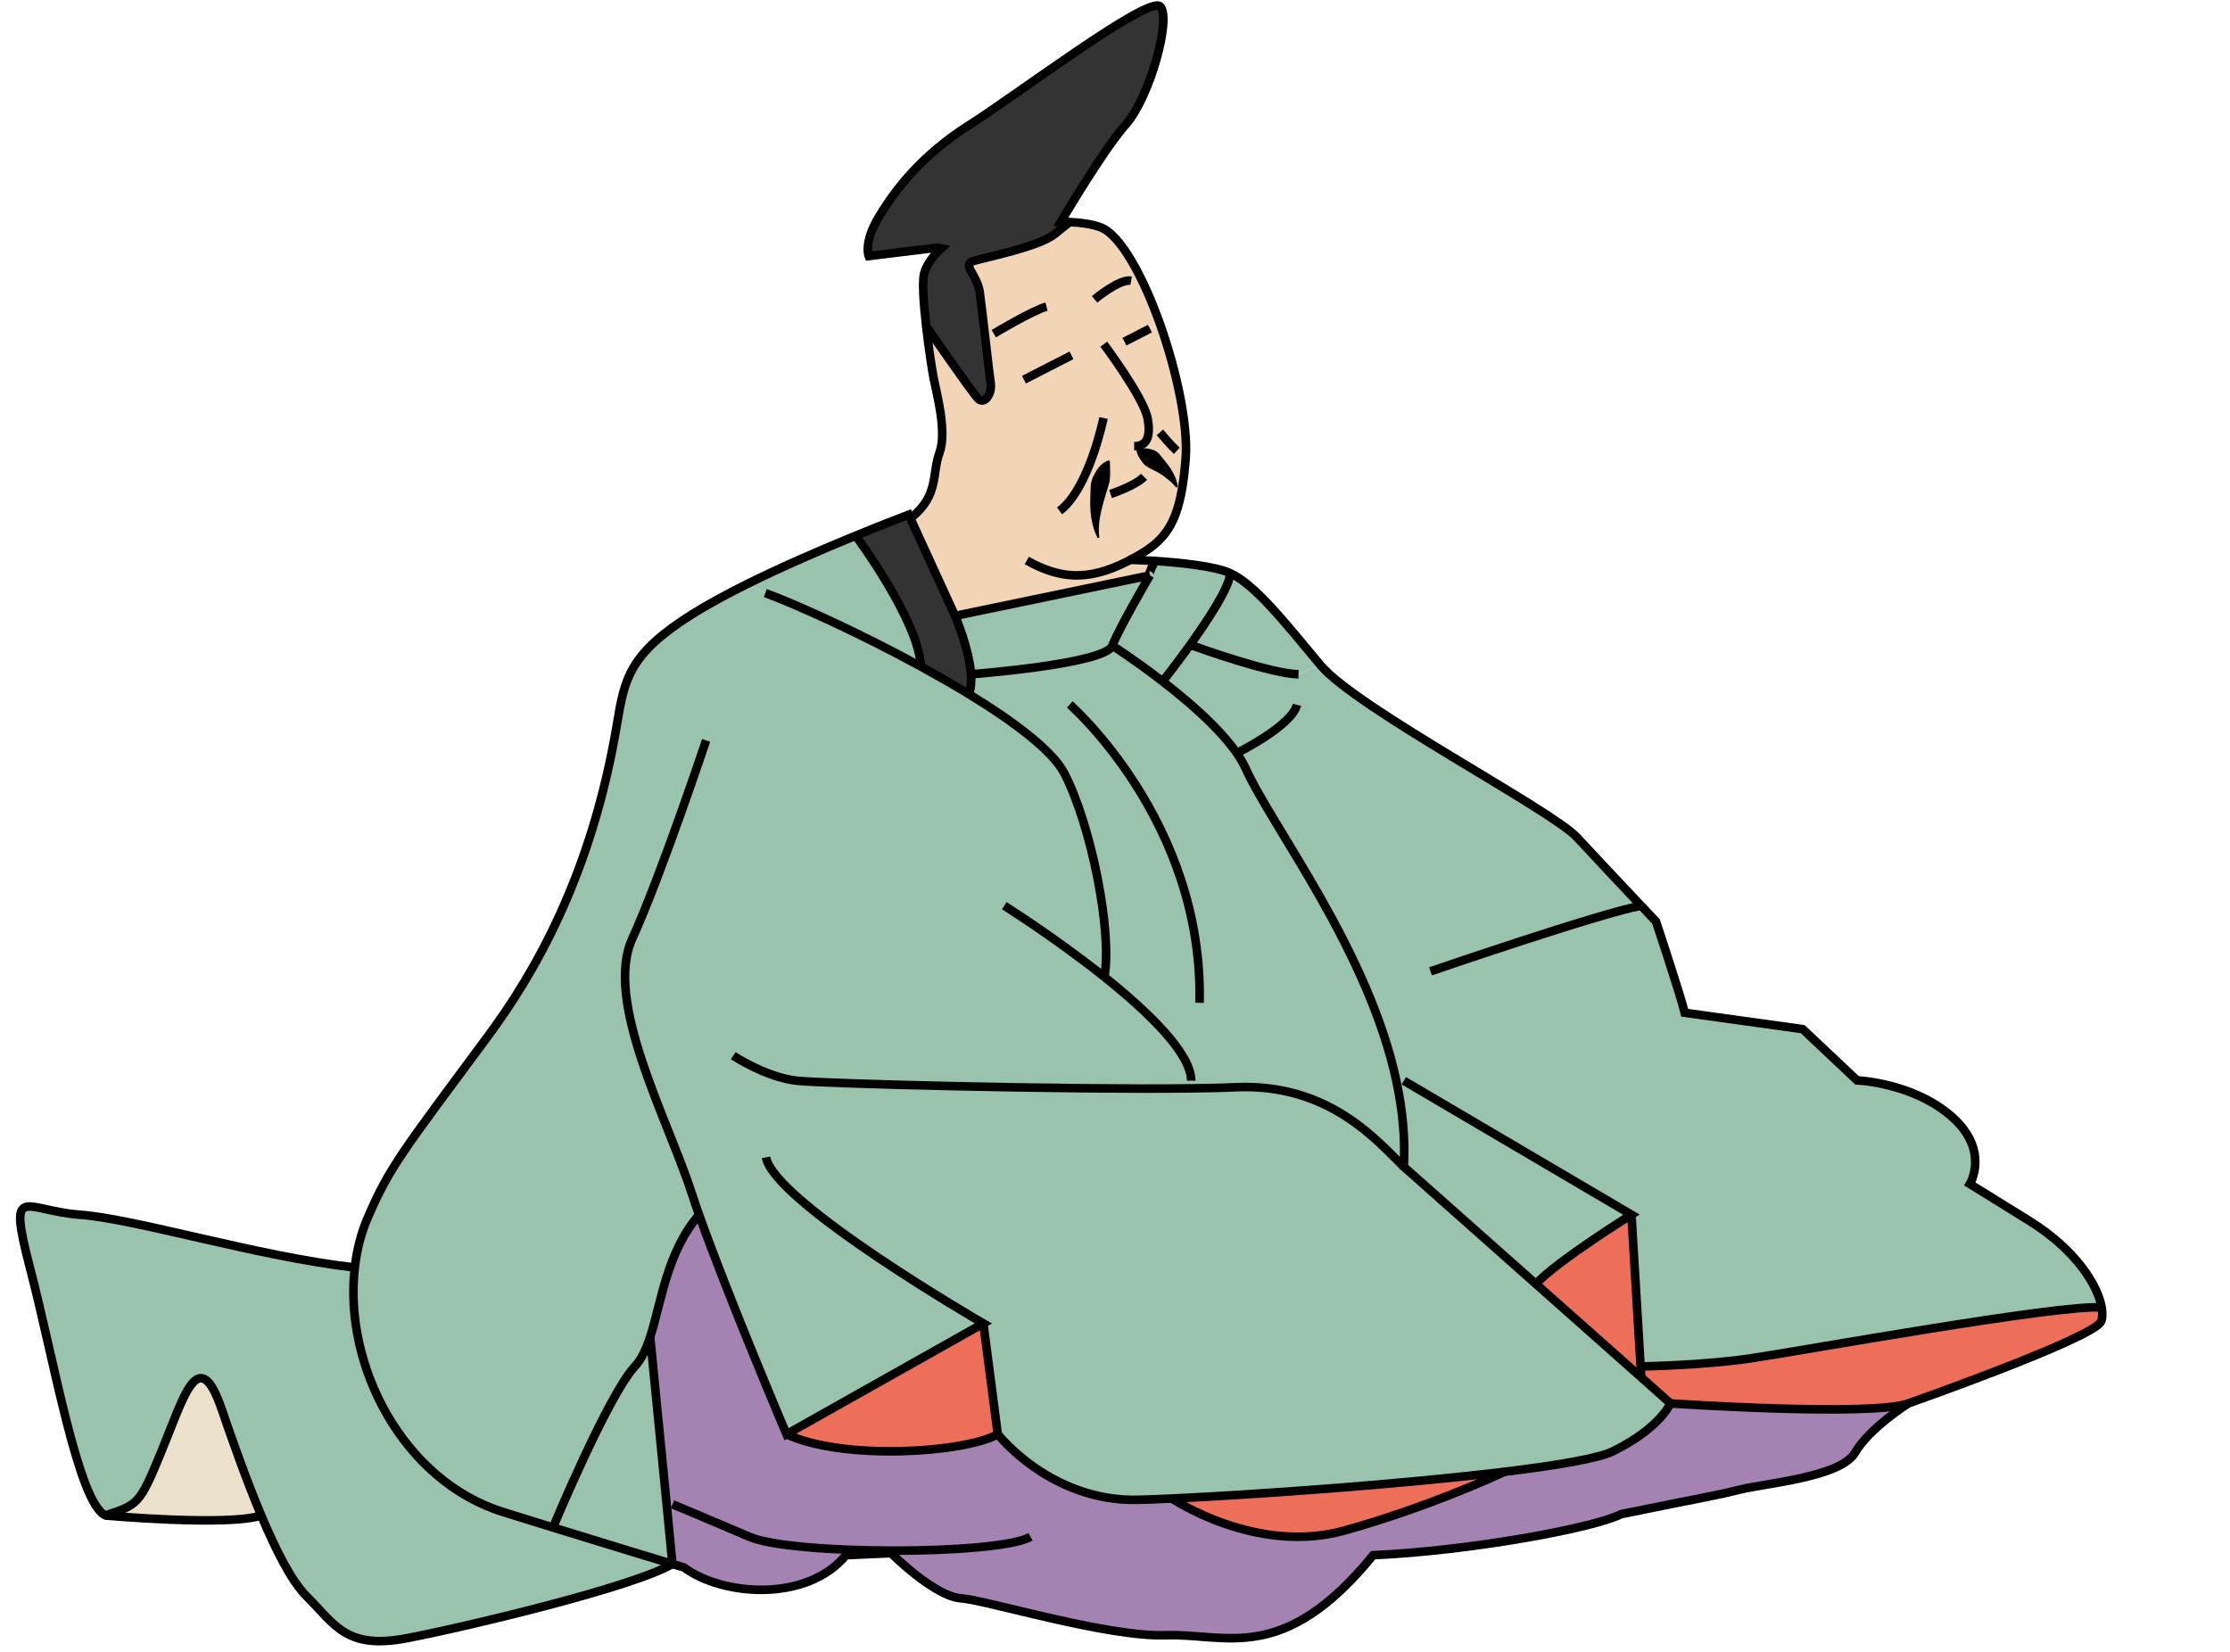 <?xml version="1.0" encoding="utf-8"?>
<!-- Generator: Adobe Illustrator 27.8.1, SVG Export Plug-In . SVG Version: 6.00 Build 0)  -->
<svg version="1.1" id="_レイヤー_1" xmlns="http://www.w3.org/2000/svg" xmlns:xlink="http://www.w3.org/1999/xlink" x="0px"
	 y="0px" viewBox="0 0 260.2 192.78" style="enable-background:new 0 0 260.2 192.78;" xml:space="preserve">
<style type="text/css">
	.st0{fill:#99C3AD;}
	.st1{fill:#A483B2;}
	.st2{fill:#F2D5B7;}
	.st3{fill:#ED6F59;}
	.st4{fill:#333333;}
	.st5{fill:#EBE0CA;}
	.st6{fill:none;stroke:#000000;stroke-miterlimit:10;}
</style>
<g id="XMLID_00000015332050914956586220000001700610412942381705_">
	<g>
		<path class="st0" d="M138.87,75.23c2.17-3.04,4.67-6.84,4.66-8.37c2.88,1.31,6.33,5.68,10.54,10.73l-2.58,1.08
			C148.18,78.56,140.17,75.7,138.87,75.23z"/>
		<path class="st0" d="M134.12,67.14c-0.07-0.02-0.1-0.24,0.63-1.69v-0.01c2.82,0.19,6.97,0.59,8.78,1.42
			c0.01,1.53-2.48,5.33-4.66,8.37c-1.71,2.37-3.22,4.28-3.22,4.28c-3.18-2.46-5.86-4.17-5.86-4.17c0.81-2.1,4.22-7.92,4.38-8.2
			c0.01-0.01,0.01-0.01,0.01-0.01L134.12,67.14z"/>
		<path class="st0" d="M145.34,89.68c-1.51-3.34-5.94-7.26-9.69-10.16c0,0,1.52-1.91,3.22-4.28c1.29,0.47,9.31,3.33,12.63,3.44
			l2.58-1.08c4.22,5.05,26.95,16.87,29.94,20.11c2,2.16,5.42,5.79,7.48,7.98h0.01c1.03,1.1,1.72,1.84,1.72,1.84
			s2.76,8.26,3.36,10.65l13.76,1.91l6.35,5.98c0,0,6.46,0.24,11,4.19c4.55,3.96,2.16,7.9,2.16,7.9s0,0,6.94,4.3
			c5.5,3.42,8,7.58,8.44,10.11h-0.01c-4.73-0.41-35.22,5.09-40.85,5.92c-5.48,0.82-12.58,0.95-12.93,0.96l-1.07-17.71L163.8,126.1
			l-0.84,0.18C159.69,110.9,148.44,96.56,145.34,89.68z"/>
		<path class="st0" d="M162.95,126.28c0.69,3.26,1.02,6.57,0.84,9.87c-3.11-3.03-8.73-9.79-19.67-9.29c-1.36,0.07-3.1,0.1-5.13,0.13
			l-0.01-0.89c0-3.19-4.96-7.98-10.14-12.12c0.96-5.26-1.56-17.79-4.69-23.78c-1.37-2.62-5.78-5.95-11.12-9.21
			c0.25-0.64,0.31-1.44,0.25-2.32h0.02c0,0,15.65-1.18,16.48-3.33c0,0,2.68,1.72,5.86,4.17c3.75,2.9,8.18,6.82,9.69,10.16
			C148.44,96.56,159.69,110.9,162.95,126.28z"/>
		<path class="st0" d="M163.8,136.15c0.18-3.3-0.15-6.61-0.84-9.87l0.84-0.18l26.56,15.63c0,0-8.67,5.4-11.15,8.08L163.8,136.15z"/>
		<path class="st1" d="M112.11,186.48c-3.11-0.23-8.14-5.26-8.14-5.26v-0.3c-6.98-0.02-14.04-0.55-16.52-1.61
			c-5.02-2.15-8.99-3.8-8.99-3.8l-0.67,0.07l-1.93-19.59c1.32-4.04,1.9-9.8,5.71-14.26c3.36,9.49,10.2,25.61,10.2,25.61
			c6.7,3.11,20.82,2.16,24.65,0c0,0,6.14,7.89,16.35,7.66c1.04-0.03,2.39-0.07,3.98-0.15c0,0,9.79,6.61,20.1,3.74
			c9.98-2.78,18.19-6.62,18.69-6.86c6.19-0.75,11-1.57,12.67-2.4c5.51-2.71,6.7-5.58,6.7-5.58s23.42,1.57,27.76,0
			c0,0-4.55,2.87-6.22,5.75c-1.68,2.87-10.53,3.58-13.4,4.3c-2.87,0.72-3.35,0.72-13.88,2.87c-3.35,1.68-17.94,4.31-28.95,4.79
			c-10.53,12.93-17.23,9.09-24.17,9.34C129.1,191.03,115.22,186.73,112.11,186.48z"/>
		<path class="st0" d="M134.17,67.14c-0.16,0.28-3.57,6.1-4.38,8.2c-0.82,2.15-16.48,3.33-16.48,3.33h-0.02
			c-0.22-3.03-1.86-6.81-1.86-6.81l22.68-4.71C134.14,67.15,134.15,67.14,134.17,67.14z"/>
		<path class="st2" d="M132.61,52.67c0.68,0.01,3.87,2.07,4.73,4.18l0.59,0.1c-0.82,4.81-2.47,6.51-6.03,8.36
			c0.13,0,1.28,0.04,2.84,0.13v0.01c-0.73,1.44-0.69,1.67-0.63,1.69l-22.68,4.71l-5.24-11.44l0.23-0.1
			c3.11-2.57,2.27-5.02,3.17-7.47c0.9-2.45-0.35-6.97-0.68-8.69c-0.17-0.85-0.58-3.5-0.88-6.14c0,0,5.32,7.72,6.08,8.5
			c0.75,0.78,1.67-0.59,1.47-1.84c-0.19-1.25-0.97-8.37-1.27-10.54s-2.21-3.26-0.65-3.7c1.57-0.45,7.57-1.67,9.35-3.09
			c1.78-1.42,1.78-1.42,1.78-1.42c1.37,0.07,2.61,0.24,3.58,0.6c2.33,0.84,5.01,5.77,7.01,11.43l-1.22,0.39l-2.98,1.53l-2.41,0.29
			c0,0,4.66,6.21,5.12,8.68c0.44,2.4-0.31,3.22-1.49,3.22L132.61,52.67z"/>
		<path class="st1" d="M103.97,181.22c0,0,0,0-5.27,0.23c-4.55,5.5-14.36,4.79-18.91,1.43c0,0-0.44-0.13-1.33-0.4l-0.67-6.91
			l0.67-0.07c0,0,3.96,1.65,8.99,3.8c2.47,1.06,9.53,1.59,16.52,1.61V181.22z"/>
		<path class="st3" d="M245.22,152.56c0.11,0.67,0.09,1.22-0.06,1.61c-0.72,1.92-22.5,9.58-22.5,9.58c-4.34,1.57-27.76,0-27.76,0
			l-3.4-3.03l-0.07-1.28c0.36-0.01,7.45-0.14,12.93-0.96C209.99,157.65,240.48,152.15,245.22,152.56L245.22,152.56z"/>
		<path class="st0" d="M114.74,154.42l-22.97,12.93c0,0-6.84-16.11-10.2-25.61c-3.81,4.45-4.39,10.22-5.71,14.26
			c-0.46,1.4-1,2.59-1.8,3.45c-3.11,3.36-9.54,18.78-9.54,18.78c-1.77-0.55-3.7-1.14-5.77-1.79c-11.75-3.65-18.69-17.16-17.35-28.54
			c0.23-2.07,0.74-4.07,1.55-5.92c2.53-5.82,3.93-7.51,14.02-21.13c5.26-7.1,12.06-18.61,15.03-36.42
			c0.87-5.22,1.41-8.13,8.71-12.73c1.83-1.15,4.03-2.34,6.37-3.51l2.22,1.01c3.68,1.35,11.07,4.7,18.15,8.57
			c1.91,1.05,3.81,2.13,5.6,3.22c5.33,3.26,9.75,6.6,11.12,9.21c3.13,5.99,5.64,18.52,4.69,23.78c5.18,4.14,10.14,8.93,10.14,12.12
			l0.01,0.89c2.02-0.03,3.77-0.07,5.13-0.13c10.95-0.51,16.56,6.26,19.67,9.29l15.41,13.67l12.3,10.91l3.4,3.03
			c0,0-1.19,2.87-6.7,5.58c-1.67,0.82-6.49,1.65-12.67,2.4c-12.13,1.48-29.53,2.69-38.79,3.12c-1.59,0.07-2.94,0.12-3.98,0.15
			c-10.21,0.23-16.35-7.66-16.35-7.66L114.74,154.42z"/>
		<path class="st3" d="M191.43,159.44l0.07,1.28l-12.3-10.91c2.48-2.68,11.15-8.08,11.15-8.08L191.43,159.44z"/>
		<path class="st3" d="M175.53,171.73c-0.5,0.24-8.71,4.08-18.69,6.86c-10.3,2.87-20.1-3.74-20.1-3.74
			C146.01,174.42,163.4,173.21,175.53,171.73z"/>
		<path class="st2" d="M135.4,37.95c1.95,5.55,3.25,11.79,2.94,15.61c-0.1,1.28-0.23,2.41-0.4,3.4l-0.59-0.1
			c-0.86-2.11-4.05-4.17-4.73-4.18l-0.2-0.61c1.18,0,1.93-0.82,1.49-3.22c-0.46-2.47-5.12-8.68-5.12-8.68l2.41-0.29l2.98-1.53
			L135.4,37.95z"/>
		<path class="st4" d="M135.36,0.76c1.35,1.32-1.18,10.55-3.98,13.74c-1.41,1.59-3.3,4.44-4.85,6.89c-1.55,2.45-2.75,4.5-2.75,4.5
			c0.35,0,0.69,0.01,1.02,0.03c0,0,0,0-1.78,1.42c-1.78,1.42-7.79,2.64-9.35,3.09c-1.57,0.44,0.34,1.53,0.65,3.7
			s1.09,9.3,1.27,10.54c0.2,1.25-0.72,2.62-1.47,1.84c-0.76-0.78-6.08-8.5-6.08-8.5c-0.3-2.66-0.49-5.31-0.2-6.2
			c0.34-1.05,1.09-2.03,1.95-2.81l-0.49-0.09l-7.96,0.98c0,0-0.66-1.55,1.24-4.67s4.96-7.11,10.54-10.65
			C118.71,11.04,134.01-0.56,135.36,0.76z"/>
		<path class="st0" d="M134.18,67.14C134.18,67.14,134.18,67.14,134.18,67.14c-0.03,0.01-0.04,0.02-0.06,0.01L134.18,67.14z"/>
		<path class="st3" d="M114.74,154.42l1.68,12.93c-3.83,2.16-17.95,3.11-24.65,0L114.74,154.42z"/>
		<path class="st4" d="M113.3,78.67c0.06,0.87,0,1.68-0.25,2.32c-1.79-1.1-3.68-2.17-5.6-3.22c-0.24-5.38-7.62-15.26-7.62-15.26
			c2.58-1.06,4.78-1.91,6.2-2.46l0.17,0.37l5.24,11.44C111.44,71.86,113.08,75.65,113.3,78.67z"/>
		<path class="st0" d="M99.83,62.5c0,0,7.38,9.88,7.62,15.26c-7.08-3.87-14.46-7.22-18.15-8.57l-2.22-1.01
			C91.29,66.09,95.98,64.08,99.83,62.5z"/>
		<path class="st0" d="M77.79,175.58l0.67,6.91h-0.01c-2.14-0.65-6.81-2.06-13.94-4.26c0,0,6.43-15.43,9.54-18.78
			c0.8-0.86,1.34-2.05,1.8-3.45L77.79,175.58z"/>
		<path class="st0" d="M64.52,178.22c7.12,2.2,11.8,3.62,13.94,4.26c-4.39,2.64-23.71,7.26-30.88,8.65
			c-7.18,1.4-8.45-1.55-11.81-4.89c-1.71-1.71-3.53-5.28-5.28-9.42c-1.68-3.99-3.28-8.5-4.61-12.38c-2.71-7.92-4.46-1.33-7.02,4.88
			c-2.55,6.21-2.71,6.22-6.54,7.5c-3.19-1.43-6.06-18.34-8.77-28.71c-2.71-10.38-0.8-6.86,5.75-6.38s20.77,4.86,31.94,6.14
			l0.17,0.02c-1.34,11.38,5.6,24.89,17.35,28.54C60.82,177.08,62.75,177.67,64.52,178.22z"/>
		<path class="st5" d="M25.87,164.45c1.33,3.88,2.93,8.39,4.61,12.38c-3.84,1.28-18.17,0-18.17,0c3.83-1.27,3.99-1.28,6.54-7.5
			C21.41,163.12,23.16,156.53,25.87,164.45z"/>
	</g>
	<g>
		<path class="st6" d="M78.46,182.49c-2.14-0.65-6.81-2.06-13.94-4.26c-1.77-0.55-3.7-1.14-5.77-1.79
			c-11.75-3.65-18.69-17.16-17.35-28.54c0.23-2.07,0.74-4.07,1.55-5.92c2.53-5.82,3.93-7.51,14.02-21.13
			c5.26-7.1,12.06-18.61,15.03-36.42c0.87-5.22,1.41-8.13,8.71-12.73c1.83-1.15,4.03-2.34,6.37-3.51c4.21-2.09,8.9-4.11,12.75-5.68
			c2.58-1.06,4.78-1.91,6.2-2.46l0.17,0.37l5.24,11.44l22.68-4.71l0.06-0.01"/>
		<path class="st6" d="M191.5,105.68c1.03,1.1,1.72,1.84,1.72,1.84s2.76,8.26,3.36,10.65l13.76,1.91l6.35,5.98
			c0,0,6.46,0.24,11,4.19c4.55,3.96,2.16,7.9,2.16,7.9s0,0,6.94,4.3c5.5,3.42,8,7.58,8.44,10.11c0.11,0.67,0.09,1.22-0.06,1.61
			c-0.72,1.92-22.5,9.58-22.5,9.58s-4.55,2.87-6.22,5.75c-1.68,2.87-10.53,3.58-13.4,4.3c-2.87,0.72-3.35,0.72-13.88,2.87
			c-3.35,1.68-17.94,4.31-28.95,4.79c-10.53,12.93-17.23,9.09-24.17,9.34c-6.94,0.23-20.82-4.07-23.93-4.31
			c-3.11-0.23-8.14-5.26-8.14-5.26s0,0-5.27,0.23c-4.55,5.5-14.36,4.79-18.91,1.43c0,0-0.44-0.13-1.33-0.4"/>
		<path class="st6" d="M131.91,65.32c0.13,0,1.28,0.04,2.84,0.13c2.82,0.19,6.97,0.59,8.78,1.42c2.88,1.31,6.33,5.68,10.54,10.73
			c4.22,5.05,26.95,16.87,29.94,20.11c2,2.16,5.42,5.79,7.48,7.98"/>
		<path class="st6" d="M108.04,38.01c0,0,5.32,7.72,6.08,8.5c0.75,0.78,1.67-0.59,1.47-1.84c-0.19-1.25-0.97-8.37-1.27-10.54
			s-2.21-3.26-0.65-3.7c1.57-0.45,7.57-1.67,9.35-3.09c1.78-1.42,1.78-1.42,1.78-1.42"/>
		<path class="st6" d="M115.96,38.93c0,0,4.6-2.76,6.15-3.15"/>
		<path class="st6" d="M127.72,34.93c0,0,2.88-2.42,4.26-2.18"/>
		<line class="st6" x1="119.48" y1="44.3" x2="125.02" y2="41.46"/>
		<path class="st6" d="M128.79,40.16c0,0,4.66,6.21,5.12,8.68c0.44,2.4-0.31,3.22-1.49,3.22c-0.03,0-0.06,0-0.08,0"/>
		<line class="st6" x1="131.2" y1="39.87" x2="134.18" y2="38.34"/>
		<path class="st6" d="M128.76,48.77c0,0-1.67,8.26-5.13,10.84"/>
		<path class="st6" d="M129.58,57.64c0,0,2.85-0.93,3.91-2.01"/>
		<g>
			<path d="M129.51,53.85c0.02,0.84,0.06,1.58-0.04,2.32c-0.57,2.12-1.49,4.27-1.2,6.57c0,0-0.19,0.06-0.19,0.06
				c-0.75-1.44-0.93-3.15-0.86-4.76c0.04-0.81-0.04-1.67,0.33-2.43c0.4-0.79,0.89-1.6,1.83-1.9
				C129.38,53.7,129.51,53.85,129.51,53.85L129.51,53.85z"/>
		</g>
		<g>
			<path d="M132.62,52.57c0.67-0.4,1.36-0.27,1.99-0.05c0.58,0.2,0.89,0.77,1.27,1.21c0.75,0.87,1.39,1.93,1.56,3.08
				c0,0-0.19,0.08-0.19,0.08c-0.35-0.42-0.73-0.78-1.15-1.08c-0.9-0.81-1.99-1.06-2.59-1.61C133.26,53.9,132.63,53.11,132.62,52.57
				L132.62,52.57z"/>
		</g>
		<path class="st6" d="M89.3,69.2c3.68,1.35,11.07,4.7,18.15,8.57c1.91,1.05,3.81,2.13,5.6,3.22c5.33,3.26,9.75,6.6,11.12,9.21
			c3.13,5.99,5.64,18.52,4.69,23.78"/>
		<path class="st6" d="M117.18,105.68c0,0,5.98,3.76,11.67,8.3c5.18,4.14,10.14,8.93,10.14,12.12"/>
		<path class="st6" d="M124.82,82.2c0,0,15.6,13.59,15.15,34.81"/>
		<path class="st6" d="M134.18,67.14C134.18,67.14,134.18,67.14,134.18,67.14c-0.03,0.01-0.04,0.02-0.06,0.01
			c-0.07-0.02-0.1-0.24,0.63-1.69"/>
		<path class="st6" d="M113.31,78.67c0,0,15.65-1.18,16.48-3.33c0.81-2.1,4.22-7.92,4.38-8.2"/>
		<path class="st6" d="M166.91,113.34c0,0,19.96-6.85,24.59-7.66h0.01"/>
		<path class="st6" d="M144.54,87.75c0,0,6.2-3.09,6.79-5.51"/>
		<path class="st6" d="M82.39,86.39c0,0-5.27,15.78-8.61,23.12c-3.36,7.33,4.11,20.98,6.97,29.83c0.23,0.73,0.52,1.54,0.82,2.4
			c3.36,9.49,10.2,25.61,10.2,25.61l22.97-12.93c0,0-24.41-14.12-25.36-19.38"/>
		<path class="st6" d="M114.74,154.42l1.68,12.93c-3.83,2.16-17.95,3.11-24.65,0"/>
		<path class="st6" d="M116.42,167.34c0,0,6.14,7.89,16.35,7.66c1.04-0.03,2.39-0.07,3.98-0.15c9.26-0.43,26.66-1.64,38.79-3.12
			c6.19-0.75,11-1.57,12.67-2.4c5.51-2.71,6.7-5.58,6.7-5.58l-3.4-3.03l-12.3-10.91l-15.41-13.67c0.18-3.3-0.15-6.61-0.84-9.87
			c-3.26-15.38-14.51-29.72-17.61-36.6c-1.51-3.34-5.94-7.26-9.69-10.16c-3.18-2.46-5.86-4.17-5.86-4.17"/>
		<path class="st6" d="M163.8,136.15c-3.11-3.03-8.73-9.79-19.67-9.29c-1.36,0.07-3.1,0.1-5.13,0.13
			c-14.38,0.18-42.88-0.54-46.03-0.89c-3.59-0.4-7.42-2.92-7.42-2.92"/>
		<path class="st6" d="M163.8,126.1l26.56,15.63c0,0-8.67,5.4-11.15,8.08"/>
		<polyline class="st6" points="190.36,141.74 191.43,159.44 191.5,160.73 		"/>
		<path class="st6" d="M191.42,159.44C191.42,159.44,191.42,159.44,191.42,159.44c0.37-0.01,7.46-0.14,12.94-0.96
			c5.62-0.83,36.11-6.34,40.85-5.92"/>
		<path class="st6" d="M194.91,163.75c0,0,23.42,1.57,27.76,0"/>
		<path class="st6" d="M136.75,174.85c0,0,9.79,6.61,20.1,3.74c9.98-2.78,18.19-6.62,18.69-6.86c0.02-0.01,0.03-0.01,0.03-0.01"/>
		<path class="st6" d="M81.57,141.74c-3.81,4.45-4.39,10.22-5.71,14.26c-0.46,1.4-1,2.59-1.8,3.45c-3.11,3.36-9.54,18.78-9.54,18.78
			"/>
		<path class="st6" d="M78.47,175.52c0,0,3.96,1.65,8.99,3.8c2.47,1.06,9.53,1.59,16.52,1.61c7.2,0.02,14.33-0.52,16.27-1.61"/>
		<path class="st6" d="M135.65,79.52c0,0,1.52-1.91,3.22-4.28c2.17-3.04,4.67-6.84,4.66-8.37"/>
		<path class="st6" d="M138.7,75.17c0,0,0.07,0.02,0.18,0.07c1.29,0.47,9.31,3.33,12.63,3.44"/>
		<path class="st6" d="M99.83,62.5c0,0,7.38,9.88,7.62,15.26"/>
		<path class="st6" d="M111.44,71.86c0,0,1.64,3.79,1.86,6.81c0.06,0.87,0,1.68-0.25,2.32V81"/>
		<path class="st6" d="M119.81,65.4c3.72,2.07,6.99,2.51,11.74,0.1c0.12-0.06,0.23-0.12,0.35-0.19c0,0,0.01,0.01,0.01,0
			c3.55-1.85,5.21-3.55,6.03-8.36c0.17-0.99,0.3-2.12,0.4-3.4c0.31-3.81-0.99-10.06-2.94-15.61c-2-5.65-4.68-10.58-7.01-11.43
			c-0.97-0.36-2.21-0.53-3.58-0.6c-0.33-0.02-0.67-0.03-1.02-0.03c0,0,1.2-2.05,2.75-4.5c1.55-2.45,3.44-5.3,4.85-6.89
			c2.8-3.19,5.33-12.42,3.98-13.74c-1.35-1.32-16.65,10.27-22.23,13.81c-5.59,3.53-8.65,7.53-10.54,10.65s-1.24,4.67-1.24,4.67
			l7.96-0.98l0.49,0.09c-0.86,0.78-1.61,1.76-1.95,2.81c-0.29,0.89-0.1,3.54,0.2,6.2c0.3,2.64,0.71,5.29,0.88,6.14
			c0.34,1.72,1.58,6.24,0.68,8.69c-0.9,2.45-0.06,4.9-3.17,7.47"/>
		<path class="st6" d="M41.23,147.87c-11.17-1.27-25.4-5.66-31.94-6.14s-8.45-3.99-5.75,6.38c2.72,10.37,5.59,27.28,8.77,28.71
			c3.83-1.27,3.99-1.28,6.54-7.5c2.56-6.21,4.31-12.8,7.02-4.88c1.33,3.88,2.93,8.39,4.61,12.38c1.74,4.14,3.57,7.71,5.28,9.42
			c3.36,3.35,4.63,6.29,11.81,4.89c7.17-1.39,26.5-6.01,30.88-8.65h0.01l-0.67-6.91l-1.93-19.59"/>
		<path class="st6" d="M12.31,176.83c0,0,14.33,1.28,18.17,0"/>
		<path class="st6" d="M135.34,50.45c0.62,0.69,1.05,1.29,1.97,2.15"/>
	</g>
</g>
</svg>
